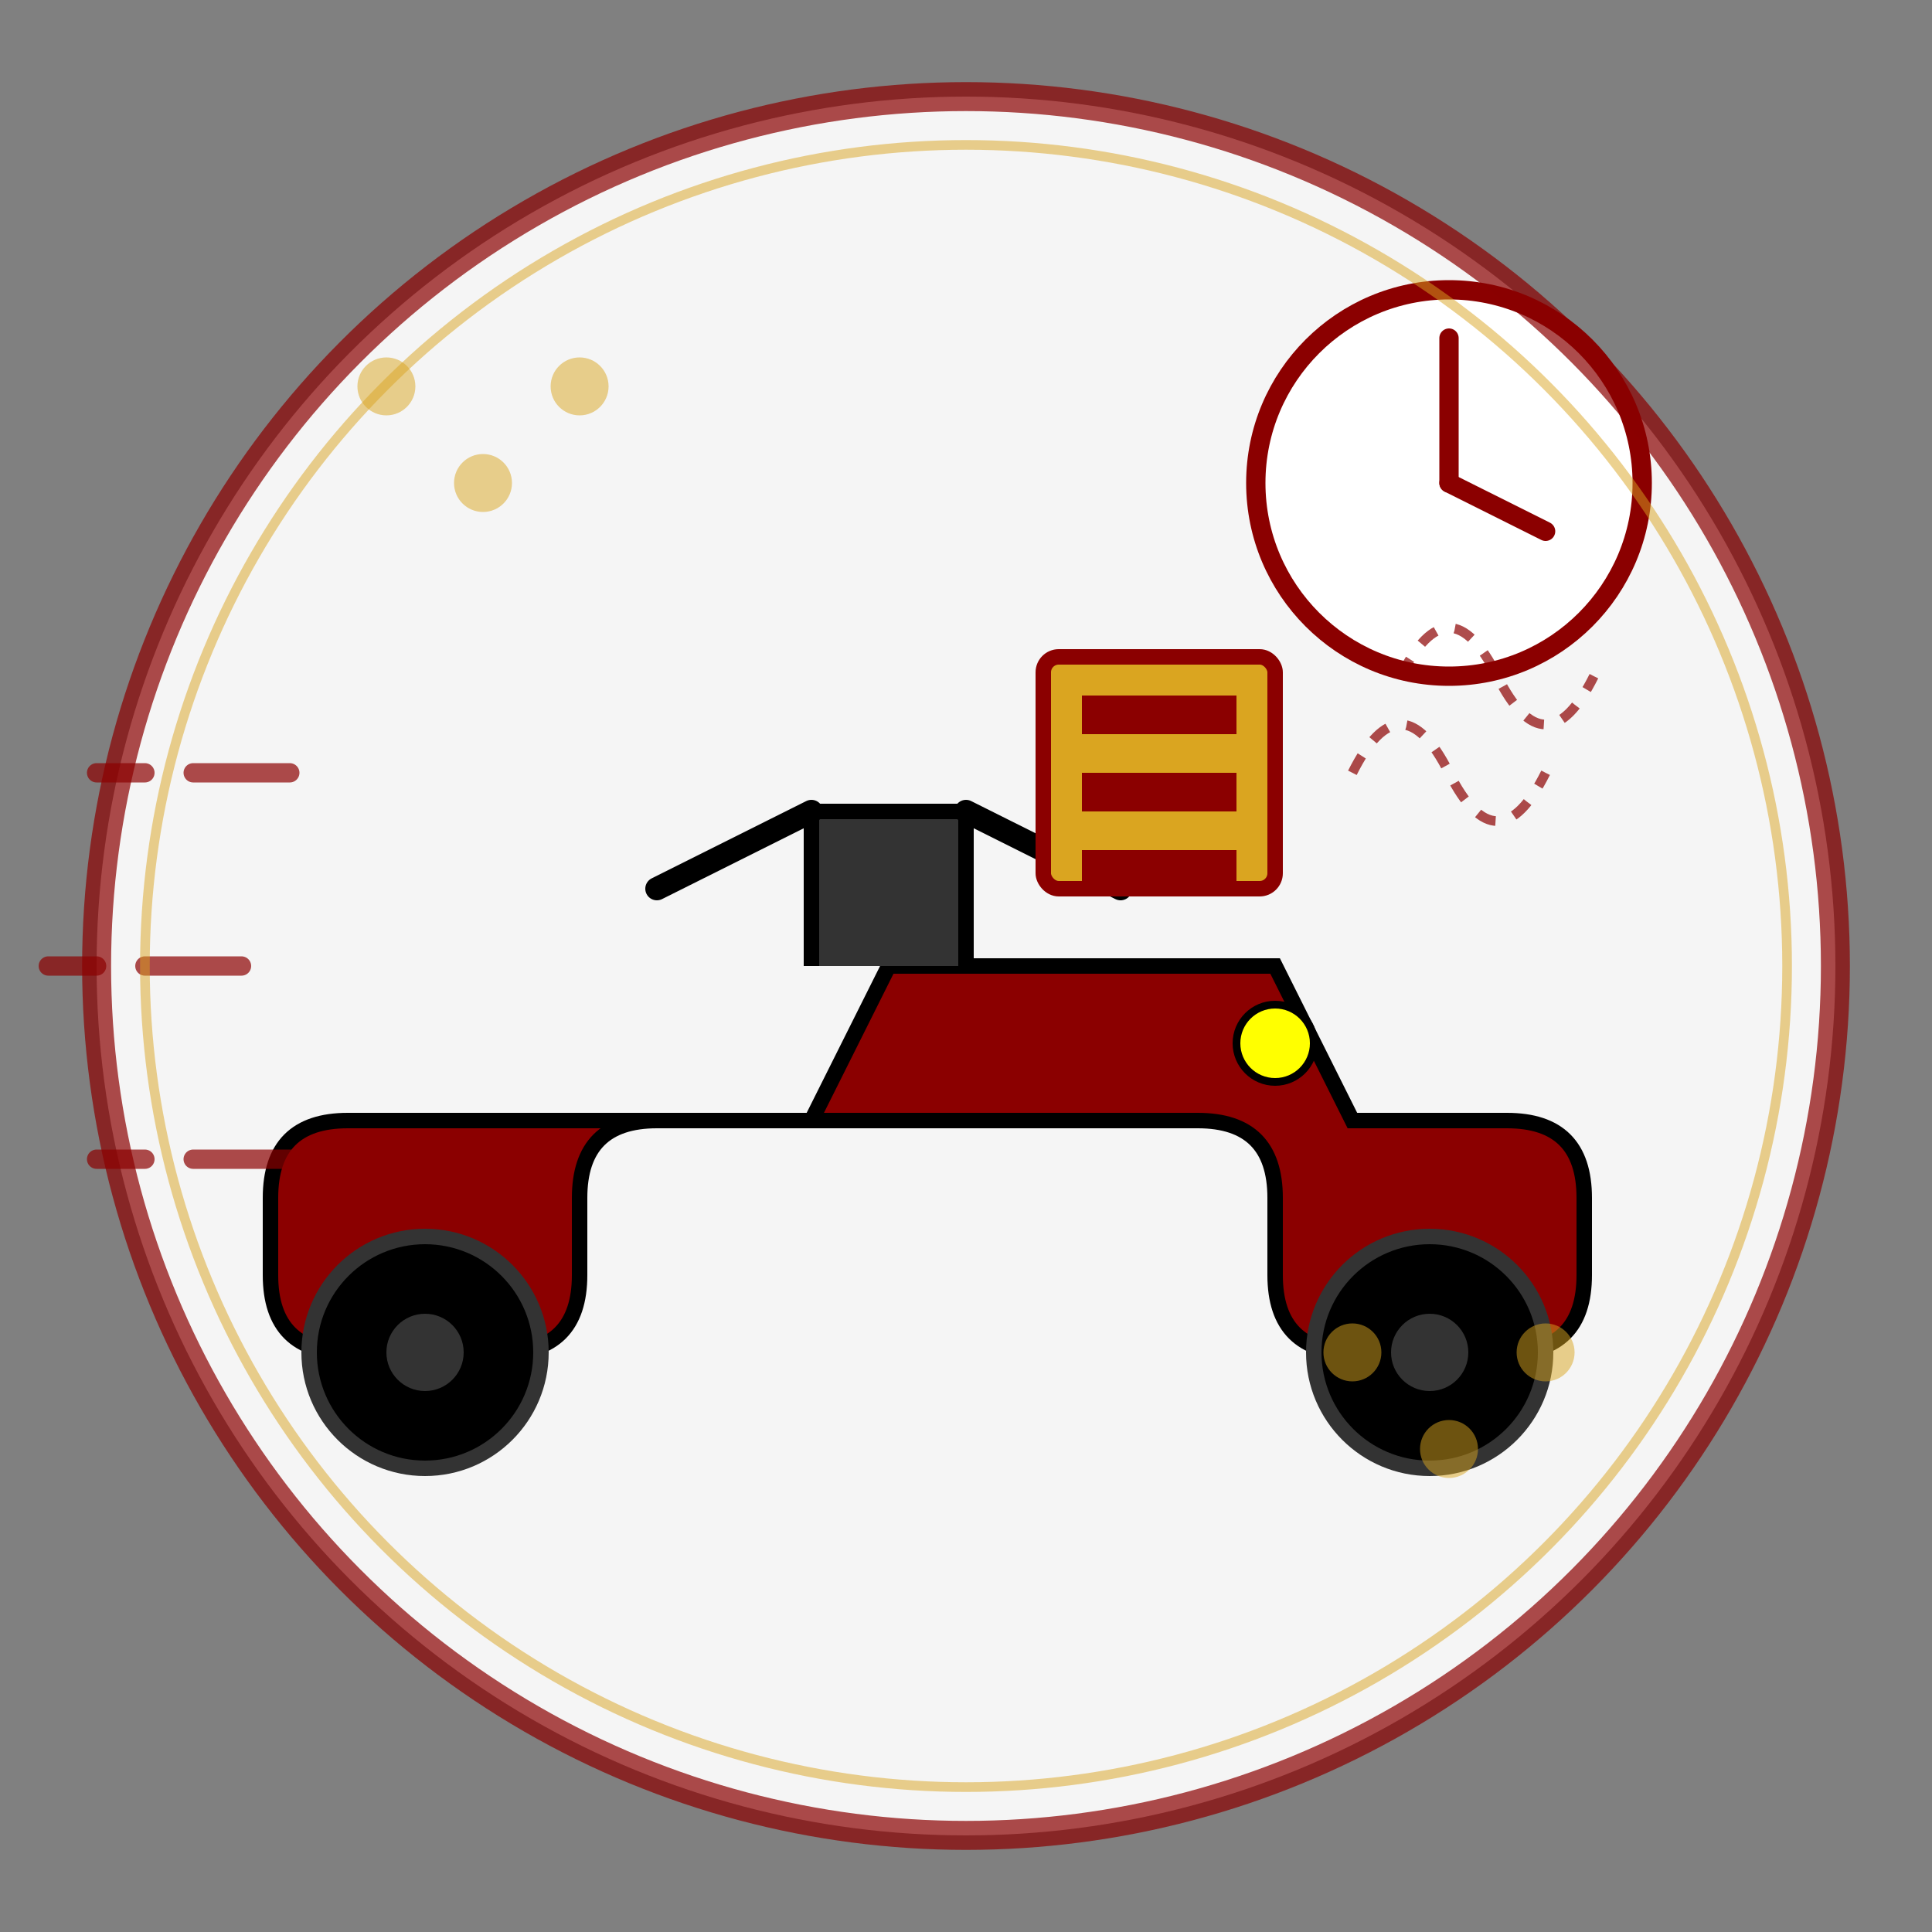 <svg xmlns="http://www.w3.org/2000/svg" width="200" height="200" viewBox="0 0 200 200">
  <rect x="0" y="0" width="200" height="200" fill="#808080" stroke="none"/>
  <!-- Background circle -->
  <circle cx="100" cy="100" r="90" fill="#F5F5F5"/>
  
  <!-- Delivery scooter -->
  <g transform="translate(100, 100) scale(0.8)">
    <!-- Scooter body -->
    <path d="M-60,20 L-20,20 L-10,0 L40,0 L50,20 L70,20 Q80,20 80,30 L80,40 Q80,50 70,50 L50,50 Q40,50 40,40 L40,30 Q40,20 30,20 L-40,20 Q-50,20 -50,30 L-50,40 Q-50,50 -60,50 L-80,50 Q-90,50 -90,40 L-90,30 Q-90,20 -80,20 Z" fill="#8B0000" stroke="#000000" stroke-width="2"/>
    
    <!-- Wheels -->
    <circle cx="-70" cy="50" r="15" fill="#000000" stroke="#333333" stroke-width="2"/>
    <circle cx="-70" cy="50" r="5" fill="#333333"/>
    <circle cx="60" cy="50" r="15" fill="#000000" stroke="#333333" stroke-width="2"/>
    <circle cx="60" cy="50" r="5" fill="#333333"/>
    
    <!-- Handlebars -->
    <path d="M-20,0 L-20,-20 L0,-20 L0,0" fill="#333333" stroke="#000000" stroke-width="2"/>
    <line x1="-20" y1="-20" x2="-40" y2="-10" stroke="#000000" stroke-width="3" stroke-linecap="round"/>
    <line x1="0" y1="-20" x2="20" y2="-10" stroke="#000000" stroke-width="3" stroke-linecap="round"/>
    
    <!-- Headlight -->
    <circle cx="40" cy="10" r="5" fill="#FFFF00" stroke="#000000" stroke-width="1"/>
    
    <!-- Food delivery box -->
    <rect x="10" y="-40" width="30" height="30" rx="2" ry="2" fill="#DAA520" stroke="#8B0000" stroke-width="2"/>
    <rect x="15" y="-35" width="20" height="5" fill="#8B0000"/>
    <rect x="15" y="-25" width="20" height="5" fill="#8B0000"/>
    <rect x="15" y="-15" width="20" height="5" fill="#8B0000"/>
  </g>
  
  <!-- Speed lines -->
  <g stroke="#8B0000" stroke-width="2" stroke-linecap="round" opacity="0.7">
    <line x1="30" y1="80" x2="10" y2="80" stroke-dasharray="10,5"/>
    <line x1="25" y1="100" x2="5" y2="100" stroke-dasharray="10,5"/>
    <line x1="30" y1="120" x2="10" y2="120" stroke-dasharray="10,5"/>
  </g>
  
  <!-- Clock icon for fast delivery -->
  <circle cx="150" cy="50" r="20" fill="#FFFFFF" stroke="#8B0000" stroke-width="2"/>
  <line x1="150" y1="50" x2="150" y2="35" stroke="#8B0000" stroke-width="2" stroke-linecap="round"/>
  <line x1="150" y1="50" x2="160" y2="55" stroke="#8B0000" stroke-width="2" stroke-linecap="round"/>
  
  <!-- Food steam -->
  <g fill="none" stroke="#8B0000" stroke-width="1" opacity="0.7">
    <path d="M140,80 Q145,70 150,80 T160,80" stroke-dasharray="2,2"/>
    <path d="M145,70 Q150,60 155,70 T165,70" stroke-dasharray="2,2"/>
  </g>
  
  <!-- Indian spice decoration -->
  <g fill="#DAA520" opacity="0.5">
    <circle cx="40" cy="40" r="3"/>
    <circle cx="50" cy="50" r="3"/>
    <circle cx="60" cy="40" r="3"/>
    
    <circle cx="140" cy="140" r="3"/>
    <circle cx="150" cy="150" r="3"/>
    <circle cx="160" cy="140" r="3"/>
  </g>
  
  <!-- Decorative border -->
  <circle cx="100" cy="100" r="90" fill="none" stroke="#8B0000" stroke-width="3" opacity="0.7"/>
  <circle cx="100" cy="100" r="85" fill="none" stroke="#DAA520" stroke-width="1" opacity="0.5"/>
</svg>